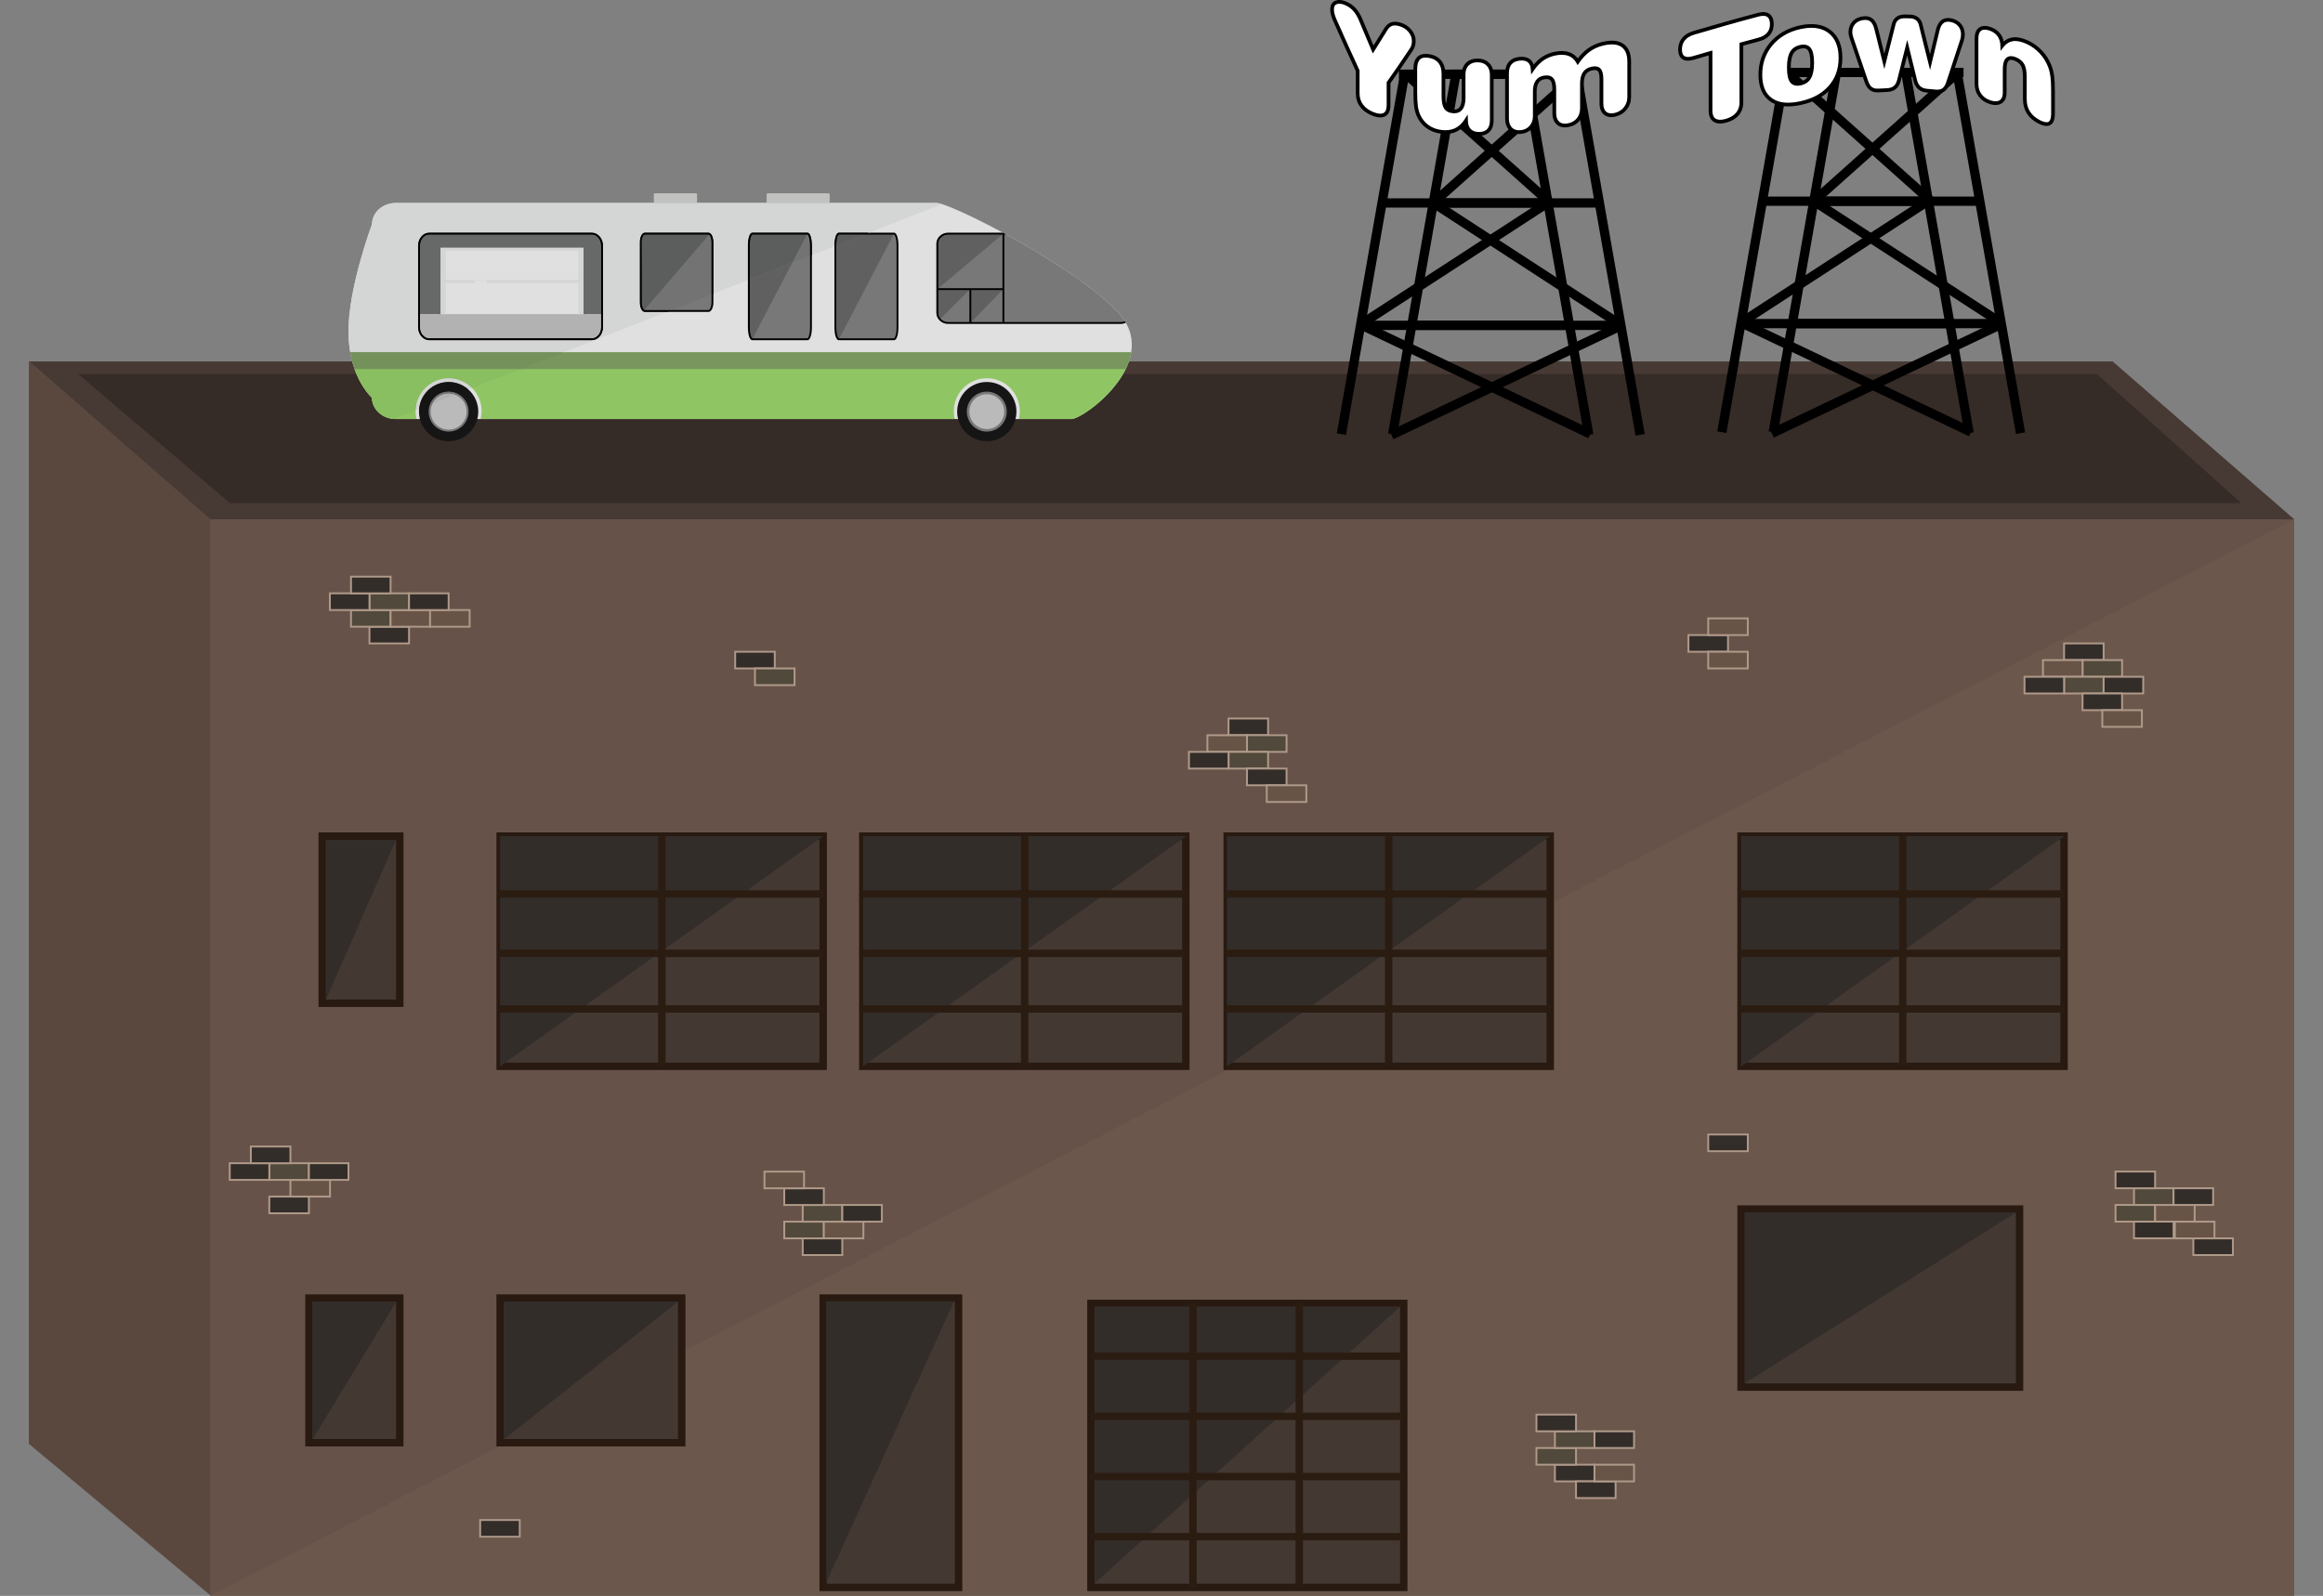 <?xml version="1.0" encoding="utf-8"?>
<!-- Generator: Adobe Illustrator 17.0.0, SVG Export Plug-In . SVG Version: 6.00 Build 0)  -->
<!DOCTYPE svg PUBLIC "-//W3C//DTD SVG 1.1//EN" "http://www.w3.org/Graphics/SVG/1.1/DTD/svg11.dtd">
<svg version="1.1" id="Layer_1" xmlns="http://www.w3.org/2000/svg" xmlns:xlink="http://www.w3.org/1999/xlink" x="0px" y="0px"
	 width="403.04px" height="276.946px" viewBox="0 0 403.04 276.946" enable-background="new 0 0 403.04 276.946"
	 xml:space="preserve">
<rect x="0" y="0" width="403.04" height="276.946" fill="#808080" stroke="none"/>
<rect x="36.504" y="90.115" fill="#6B574B" width="361.535" height="186.83"/>
<polyline fill="#675249" points="36.504,276.946 36.504,90.115 398.039,90.115 "/>
<rect x="86.774" y="145.098" fill="#443832" width="56.046" height="39.948"/>
<path fill="#281A11" d="M143.464,185.689H86.131v-41.235h57.333L143.464,185.689L143.464,185.689z M87.418,184.402h54.759v-38.661
	H87.418V184.402z"/>
<polyline fill="#332D2A" points="86.774,185.046 86.774,145.098 142.82,145.098 "/>
<rect x="55.906" y="145.098" fill="#443832" width="13.455" height="29.006"/>
<path fill="#281A11" d="M70.004,174.748H55.262v-30.294h14.742V174.748z M56.55,173.46h12.167v-27.719H56.55V173.46z"/>
<rect x="149.694" y="145.098" fill="#443832" width="56.046" height="39.948"/>
<path fill="#281A11" d="M206.383,185.689H149.05v-41.235h57.333V185.689z M150.337,184.402h54.758v-38.661h-54.758V184.402z"/>
<rect x="212.917" y="145.098" fill="#443832" width="56.046" height="39.948"/>
<path fill="#281A11" d="M269.607,185.689h-57.333v-41.235h57.333V185.689z M213.561,184.402h54.759v-38.661h-54.759V184.402z"/>
<polyline fill="#332D2A" points="149.758,185.046 149.758,145.098 205.804,145.098 "/>
<polyline fill="#332D2A" points="212.885,185.046 212.885,145.098 268.931,145.098 "/>
<rect x="302.07" y="145.098" fill="#443832" width="56.046" height="39.948"/>
<path fill="#281A11" d="M358.759,185.689h-57.333v-41.235h57.333V185.689z M302.714,184.402h54.758v-38.661h-54.758V184.402z"/>
<polyline fill="#332D2A" points="302.102,185.046 302.102,145.098 358.148,145.098 "/>
<rect x="302.07" y="209.814" fill="#443832" width="48.322" height="30.904"/>
<path fill="#281A11" d="M351.036,241.362h-49.609v-32.191h49.609V241.362z M302.714,240.075h47.035v-29.617h-47.035V240.075z"/>
<rect x="142.82" y="225.266" fill="#443832" width="23.492" height="50.207"/>
<path fill="#281A11" d="M166.956,276.118h-24.779v-51.495h24.779V276.118z M143.464,274.83h22.205v-48.92h-22.205V274.83z"/>
<rect x="86.774" y="225.266" fill="#443832" width="31.507" height="25.104"/>
<path fill="#281A11" d="M118.924,251.014H86.131v-26.391h32.794L118.924,251.014L118.924,251.014z M87.418,249.727h30.219V225.91
	H87.418V249.727z"/>
<rect x="53.607" y="225.266" fill="#443832" width="15.753" height="25.104"/>
<path fill="#281A11" d="M70.004,251.014h-17.04v-26.391h17.041L70.004,251.014L70.004,251.014z M54.251,249.727h14.466V225.91
	H54.251V249.727z"/>
<polygon fill="#5A483E" points="36.504,90.019 36.504,276.849 5.001,250.556 5.001,62.719 "/>
<polyline fill="#473933" points="398.039,90.116 36.504,90.116 5.001,62.719 366.536,62.719 398.039,90.116 "/>
<polyline fill="#352B27" points="388.861,87.308 39.924,87.308 13.57,64.918 363.801,64.918 388.861,87.308 "/>
<rect x="240.297" y="145.098" fill="#2B1C12" width="1.287" height="39.948"/>
<rect x="212.853" y="154.497" fill="#2B1C12" width="56.11" height="1.287"/>
<rect x="212.853" y="164.795" fill="#2B1C12" width="56.11" height="1.287"/>
<rect x="212.853" y="174.449" fill="#2B1C12" width="56.11" height="1.287"/>
<rect x="189.279" y="226.194" fill="#443832" width="54.273" height="49.28"/>
<path fill="#281A11" d="M244.195,276.118h-55.56V225.55h55.56V276.118z M189.923,274.83h52.985v-47.993h-52.985V274.83z"/>
<polyline fill="#332D2A" points="189.955,274.743 189.955,226.73 242.974,226.73 "/>
<polyline fill="#332D2A" points="302.751,240.041 302.751,210.417 349.795,210.417 "/>
<polyline fill="#332D2A" points="87.376,249.834 87.376,225.871 117.68,225.871 "/>
<polyline fill="#332D2A" points="54.209,249.834 54.209,225.871 68.776,225.871 "/>
<polyline fill="#332D2A" points="56.542,173.529 56.542,145.756 68.717,145.756 "/>
<polyline fill="#332D2A" points="143.349,274.669 143.349,225.833 165.542,225.833 "/>
<rect x="224.779" y="226.194" fill="#2B1C12" width="1.287" height="49.28"/>
<rect x="206.329" y="226.194" fill="#2B1C12" width="1.287" height="49.28"/>
<rect x="189.216" y="234.711" fill="#2B1C12" width="54.335" height="1.287"/>
<rect x="189.216" y="245.152" fill="#2B1C12" width="54.335" height="1.287"/>
<rect x="189.216" y="255.593" fill="#2B1C12" width="54.335" height="1.287"/>
<rect x="189.216" y="266.034" fill="#2B1C12" width="54.335" height="1.287"/>
<rect x="329.481" y="145.098" fill="#2B1C12" width="1.287" height="39.948"/>
<rect x="302.038" y="154.497" fill="#2B1C12" width="56.11" height="1.287"/>
<rect x="302.038" y="164.795" fill="#2B1C12" width="56.11" height="1.287"/>
<rect x="302.038" y="174.449" fill="#2B1C12" width="56.11" height="1.287"/>
<rect x="177.138" y="145.098" fill="#2B1C12" width="1.287" height="39.948"/>
<rect x="149.694" y="154.497" fill="#2B1C12" width="56.11" height="1.287"/>
<rect x="149.694" y="164.795" fill="#2B1C12" width="56.11" height="1.287"/>
<rect x="149.694" y="174.449" fill="#2B1C12" width="56.11" height="1.287"/>
<rect x="114.186" y="145.098" fill="#2B1C12" width="1.287" height="39.948"/>
<rect x="86.742" y="154.497" fill="#2B1C12" width="56.11" height="1.287"/>
<rect x="86.742" y="164.795" fill="#2B1C12" width="56.11" height="1.287"/>
<rect x="86.742" y="174.449" fill="#2B1C12" width="56.11" height="1.287"/>
<rect x="213.147" y="124.69" fill="#332D2A" width="6.866" height="2.896"/>
<path fill="#AF9989" d="M220.174,127.747h-7.188v-3.218h7.188V127.747z M213.308,127.426h6.545v-2.574h-6.545V127.426z"/>
<rect x="216.349" y="127.586" fill="#51493B" width="6.866" height="2.896"/>
<path fill="#AF9989" d="M223.377,130.644h-7.188v-3.218h7.188V130.644z M216.51,130.322h6.545v-2.574h-6.545V130.322z"/>
<rect x="209.483" y="127.586" fill="#685446" width="6.866" height="2.896"/>
<path fill="#AF9989" d="M216.51,130.644h-7.188v-3.218h7.188V130.644z M209.644,130.322h6.545v-2.574h-6.545V130.322z"/>
<rect x="213.147" y="130.483" fill="#51493B" width="6.866" height="2.896"/>
<path fill="#AF9989" d="M220.174,133.54h-7.188v-3.218h7.188V133.54z M213.308,133.218h6.545v-2.574h-6.545V133.218z"/>
<rect x="216.349" y="133.379" fill="#332D2A" width="6.866" height="2.896"/>
<path fill="#AF9989" d="M223.377,136.436h-7.188v-3.218h7.188V136.436z M216.51,136.114h6.545v-2.574h-6.545V136.114z"/>
<rect x="292.943" y="110.209" fill="#332D2A" width="6.866" height="2.896"/>
<path fill="#AF9989" d="M299.971,113.266h-7.188v-3.218h7.188V113.266z M293.105,112.944h6.544v-2.574h-6.544V112.944z"/>
<rect x="219.783" y="136.275" fill="#685446" width="6.866" height="2.896"/>
<path fill="#AF9989" d="M226.81,139.333h-7.188v-3.218h7.188V139.333z M219.943,139.011h6.545v-2.574h-6.545V139.011z"/>
<rect x="296.377" y="107.312" fill="#685446" width="6.866" height="2.896"/>
<path fill="#AF9989" d="M303.404,110.37h-7.188v-3.218h7.188V110.37z M296.538,110.048h6.545v-2.574h-6.545V110.048z"/>
<rect x="296.377" y="113.105" fill="#685446" width="6.866" height="2.896"/>
<path fill="#AF9989" d="M303.404,116.162h-7.188v-3.218h7.188V116.162z M296.538,115.84h6.545v-2.574h-6.545V115.84z"/>
<rect x="296.377" y="196.885" fill="#332D2A" width="6.866" height="2.896"/>
<path fill="#AF9989" d="M303.404,199.942h-7.188v-3.218h7.188V199.942z M296.538,199.621h6.545v-2.575h-6.545V199.621z"/>
<rect x="206.28" y="130.483" fill="#332D2A" width="6.866" height="2.896"/>
<path fill="#AF9989" d="M213.308,133.54h-7.188v-3.218h7.188V133.54z M206.441,133.218h6.545v-2.574h-6.545V133.218z"/>
<rect x="127.555" y="113.105" fill="#332D2A" width="6.866" height="2.896"/>
<path fill="#AF9989" d="M134.582,116.162h-7.188v-3.218h7.188V116.162z M127.716,115.84h6.545v-2.574h-6.545V115.84z"/>
<rect x="130.988" y="116.001" fill="#51493B" width="6.866" height="2.896"/>
<path fill="#AF9989" d="M138.016,119.058h-7.188v-3.218h7.188V119.058z M131.149,118.737h6.545v-2.574h-6.545V118.737z"/>
<rect x="139.272" y="214.906" fill="#332D2A" width="6.866" height="2.896"/>
<path fill="#AF9989" d="M146.299,217.963h-7.188v-3.218h7.188V217.963z M139.433,217.641h6.544v-2.574h-6.544V217.641z"/>
<rect x="136.069" y="212.009" fill="#51493B" width="6.866" height="2.896"/>
<path fill="#AF9989" d="M143.096,215.066h-7.188v-3.218h7.188V215.066z M136.23,214.745h6.545v-2.574h-6.545V214.745z"/>
<rect x="142.935" y="212.009" fill="#685446" width="6.866" height="2.896"/>
<path fill="#AF9989" d="M149.962,215.066h-7.188v-3.218h7.188V215.066z M143.096,214.745h6.545v-2.574h-6.545V214.745z"/>
<rect x="139.272" y="209.113" fill="#51493B" width="6.866" height="2.896"/>
<path fill="#AF9989" d="M146.299,212.17h-7.188v-3.218h7.188V212.17z M139.433,211.848h6.544v-2.574h-6.544V211.848z"/>
<rect x="136.069" y="206.217" fill="#332D2A" width="6.866" height="2.896"/>
<path fill="#AF9989" d="M143.096,209.274h-7.188v-3.218h7.188V209.274z M136.23,208.952h6.545v-2.574h-6.545V208.952z"/>
<rect x="132.636" y="203.32" fill="#685446" width="6.866" height="2.896"/>
<path fill="#AF9989" d="M139.663,206.378h-7.188v-3.218h7.188V206.378z M132.797,206.056h6.545v-2.574h-6.545V206.056z"/>
<rect x="146.138" y="209.113" fill="#332D2A" width="6.866" height="2.896"/>
<path fill="#AF9989" d="M153.165,212.17h-7.188v-3.218h7.188V212.17z M146.299,211.848h6.545v-2.574h-6.545V211.848z"/>
<rect x="46.726" y="207.656" fill="#332D2A" width="6.866" height="2.896"/>
<path fill="#AF9989" d="M53.753,210.713h-7.188v-3.218h7.188V210.713z M46.887,210.392h6.545v-2.574h-6.545V210.392z"/>
<rect x="50.39" y="204.76" fill="#685446" width="6.866" height="2.896"/>
<path fill="#AF9989" d="M57.417,207.817h-7.188v-3.218h7.188V207.817z M50.551,207.495h6.545v-2.574h-6.545L50.551,207.495z"/>
<rect x="46.726" y="201.864" fill="#51493B" width="6.866" height="2.896"/>
<path fill="#AF9989" d="M53.753,204.921h-7.188v-3.218h7.188V204.921z M46.887,204.599h6.545v-2.574h-6.545V204.599z"/>
<rect x="39.86" y="201.864" fill="#332D2A" width="6.866" height="2.896"/>
<path fill="#AF9989" d="M46.887,204.921h-7.188v-3.218h7.188V204.921z M40.021,204.599h6.544v-2.574h-6.544V204.599z"/>
<rect x="83.309" y="263.781" fill="#332D2A" width="6.866" height="2.896"/>
<path fill="#AF9989" d="M90.336,266.839h-7.188v-3.218h7.188V266.839z M83.47,266.517h6.545v-2.574H83.47V266.517z"/>
<rect x="43.524" y="198.967" fill="#332D2A" width="6.866" height="2.896"/>
<path fill="#AF9989" d="M50.551,202.025h-7.188v-3.218h7.188V202.025z M43.684,201.703h6.545v-2.574h-6.545V201.703z"/>
<rect x="53.593" y="201.864" fill="#332D2A" width="6.866" height="2.896"/>
<path fill="#AF9989" d="M60.62,204.921h-7.188v-3.218h7.188V204.921z M53.753,204.599h6.545v-2.574h-6.545V204.599z"/>
<rect x="358.116" y="111.657" fill="#332D2A" width="6.866" height="2.896"/>
<path fill="#AF9989" d="M365.143,114.714h-7.188v-3.218h7.188V114.714z M358.277,114.392h6.545v-2.574h-6.545V114.392z"/>
<rect x="361.318" y="114.553" fill="#51493B" width="6.866" height="2.896"/>
<path fill="#AF9989" d="M368.346,117.61h-7.188v-3.218h7.188V117.61z M361.479,117.289h6.545v-2.574h-6.545V117.289z"/>
<rect x="354.452" y="114.553" fill="#685446" width="6.866" height="2.896"/>
<path fill="#AF9989" d="M361.479,117.61h-7.188v-3.218h7.188V117.61z M354.613,117.289h6.545v-2.574h-6.545V117.289z"/>
<rect x="358.116" y="117.45" fill="#51493B" width="6.866" height="2.896"/>
<path fill="#AF9989" d="M365.143,120.507h-7.188v-3.218h7.188V120.507z M358.277,120.185h6.545v-2.574h-6.545V120.185z"/>
<rect x="364.982" y="117.45" fill="#332D2A" width="6.866" height="2.896"/>
<path fill="#AF9989" d="M372.009,120.507h-7.188v-3.218h7.188V120.507z M365.143,120.185h6.545v-2.574h-6.545V120.185z"/>
<rect x="361.318" y="120.346" fill="#332D2A" width="6.866" height="2.896"/>
<path fill="#AF9989" d="M368.346,123.403h-7.188v-3.218h7.188V123.403z M361.479,123.081h6.545v-2.574h-6.545V123.081z"/>
<rect x="364.751" y="123.242" fill="#685446" width="6.866" height="2.896"/>
<path fill="#AF9989" d="M371.779,126.299h-7.188v-3.218h7.188V126.299z M364.913,125.977h6.544v-2.574h-6.544V125.977z"/>
<rect x="351.249" y="117.45" fill="#332D2A" width="6.866" height="2.896"/>
<path fill="#AF9989" d="M358.277,120.507h-7.188v-3.218h7.188V120.507z M351.41,120.185h6.545v-2.574h-6.545V120.185z"/>
<rect x="64.102" y="108.761" fill="#332D2A" width="6.866" height="2.896"/>
<path fill="#AF9989" d="M71.13,111.818h-7.188V108.6h7.188V111.818z M64.263,111.496h6.545v-2.574h-6.545V111.496z"/>
<rect x="60.9" y="105.864" fill="#51493B" width="6.866" height="2.896"/>
<path fill="#AF9989" d="M67.927,108.921h-7.188v-3.218h7.188V108.921z M61.061,108.6h6.544v-2.574h-6.544
	C61.061,106.026,61.061,108.6,61.061,108.6z"/>
<rect x="67.766" y="105.864" fill="#685446" width="6.866" height="2.896"/>
<path fill="#AF9989" d="M74.793,108.921h-7.188v-3.218h7.188V108.921z M67.927,108.6h6.545v-2.574h-6.545V108.6z"/>
<rect x="64.102" y="102.968" fill="#51493B" width="6.866" height="2.896"/>
<path fill="#AF9989" d="M71.13,106.025h-7.188v-3.218h7.188V106.025z M64.263,105.703h6.545v-2.575h-6.545V105.703z"/>
<rect x="57.236" y="102.968" fill="#332D2A" width="6.866" height="2.896"/>
<path fill="#AF9989" d="M64.263,106.025h-7.188v-3.218h7.188V106.025z M57.397,105.703h6.545v-2.575h-6.545
	C57.397,103.128,57.397,105.703,57.397,105.703z"/>
<rect x="60.9" y="100.072" fill="#332D2A" width="6.866" height="2.896"/>
<path fill="#AF9989" d="M67.927,103.129h-7.188v-3.218h7.188V103.129z M61.061,102.807h6.544v-2.574h-6.544
	C61.061,100.233,61.061,102.807,61.061,102.807z"/>
<rect x="74.619" y="105.864" fill="#685446" width="6.866" height="2.896"/>
<path fill="#AF9989" d="M81.647,108.921h-7.188v-3.218h7.188V108.921z M74.78,108.6h6.545v-2.574H74.78V108.6z"/>
<rect x="70.969" y="102.968" fill="#332D2A" width="6.866" height="2.896"/>
<path fill="#AF9989" d="M77.996,106.025h-7.188v-3.218h7.188V106.025z M71.13,105.703h6.544v-2.575H71.13V105.703z"/>
<rect x="269.775" y="254.179" fill="#332D2A" width="6.866" height="2.896"/>
<path fill="#AF9989" d="M276.803,257.236h-7.188v-3.218h7.188V257.236z M269.936,256.914h6.544v-2.574h-6.544V256.914z"/>
<rect x="266.573" y="251.282" fill="#51493B" width="6.866" height="2.896"/>
<path fill="#AF9989" d="M273.6,254.34h-7.188v-3.218h7.188V254.34z M266.733,254.018h6.545v-2.574h-6.545V254.018z"/>
<rect x="269.775" y="248.386" fill="#51493B" width="6.866" height="2.896"/>
<path fill="#AF9989" d="M276.803,251.443h-7.188v-3.218h7.188V251.443z M269.936,251.122h6.544v-2.574h-6.544V251.122z"/>
<rect x="273.439" y="257.075" fill="#332D2A" width="6.866" height="2.896"/>
<path fill="#AF9989" d="M280.466,260.132h-7.188v-3.218h7.188V260.132z M273.6,259.811h6.545v-2.574H273.6V259.811z"/>
<rect x="266.573" y="245.49" fill="#332D2A" width="6.866" height="2.896"/>
<path fill="#AF9989" d="M273.6,248.547h-7.188v-3.218h7.188V248.547z M266.733,248.225h6.545v-2.574h-6.545V248.225z"/>
<rect x="276.642" y="254.179" fill="#685446" width="6.866" height="2.896"/>
<path fill="#AF9989" d="M283.669,257.236h-7.188v-3.218h7.188V257.236z M276.803,256.914h6.545v-2.574h-6.545V256.914z"/>
<rect x="276.642" y="248.386" fill="#332D2A" width="6.866" height="2.896"/>
<path fill="#AF9989" d="M283.669,251.443h-7.188v-3.218h7.188V251.443z M276.803,251.122h6.545v-2.574h-6.545V251.122z"/>
<rect x="370.244" y="212.001" fill="#332D2A" width="6.866" height="2.896"/>
<path fill="#AF9989" d="M377.272,215.058h-7.188v-3.218h7.188V215.058z M370.405,214.736h6.545v-2.574h-6.545V214.736z"/>
<rect x="367.042" y="209.104" fill="#51493B" width="6.866" height="2.896"/>
<path fill="#AF9989" d="M374.069,212.162h-7.188v-3.218h7.188V212.162z M367.203,211.84h6.545v-2.574h-6.545V211.84z"/>
<rect x="373.908" y="209.104" fill="#685446" width="6.866" height="2.896"/>
<path fill="#AF9989" d="M380.935,212.162h-7.188v-3.218h7.188V212.162z M374.069,211.84h6.545v-2.574h-6.545V211.84z"/>
<rect x="370.244" y="206.208" fill="#51493B" width="6.866" height="2.896"/>
<path fill="#AF9989" d="M377.272,209.265h-7.188v-3.218h7.188V209.265z M370.405,208.944h6.545v-2.574h-6.545V208.944z"/>
<rect x="380.544" y="214.905" fill="#332D2A" width="6.866" height="2.896"/>
<path fill="#AF9989" d="M387.571,217.963h-7.188v-3.218h7.188V217.963z M380.705,217.641h6.545v-2.574h-6.545V217.641z"/>
<rect x="367.042" y="203.312" fill="#332D2A" width="6.866" height="2.896"/>
<path fill="#AF9989" d="M374.069,206.369h-7.188v-3.218h7.188V206.369z M367.203,206.047h6.545v-2.575h-6.545V206.047z"/>
<rect x="377.341" y="212.009" fill="#685446" width="6.866" height="2.896"/>
<path fill="#AF9989" d="M384.369,215.066h-7.188v-3.218h7.188V215.066z M377.502,214.745h6.545v-2.574h-6.545V214.745z"/>
<rect x="377.111" y="206.208" fill="#332D2A" width="6.866" height="2.896"/>
<path fill="#AF9989" d="M384.138,209.265h-7.188v-3.218h7.188V209.265z M377.272,208.944h6.545v-2.574h-6.545V208.944z"/>
<rect x="246.309" y="11.87" transform="matrix(0.985 0.173 -0.173 0.985 11.352 -42.183)" width="1.609" height="64.029"/>
<rect x="251.657" y="12.076" width="22.989" height="1.609"/>
<rect x="248.691" y="34.417" width="28.922" height="1.609"/>
<rect x="244.951" y="55.656" width="36.401" height="1.609"/>
<rect x="247.121" y="43.095" transform="matrix(0.173 0.985 -0.985 0.173 273.973 -238.623)" width="64.035" height="1.609"/>
<rect x="238.205" y="43.095" transform="matrix(0.173 0.985 -0.985 0.173 266.603 -229.842)" width="64.035" height="1.609"/>
<rect x="242.713" y="12.076" width="22.989" height="1.609"/>
<rect x="239.746" y="34.417" width="28.922" height="1.609"/>
<rect x="236.007" y="55.656" width="36.401" height="1.609"/>
<rect x="237.414" y="11.887" transform="matrix(0.985 0.173 -0.173 0.985 11.221 -40.644)" width="1.609" height="64.023"/>
<rect x="239.416" y="23.244" transform="matrix(0.746 0.666 -0.666 0.746 81.225 -164.621)" width="33.519" height="1.609"/>
<rect x="251.531" y="26.36" transform="matrix(0.545 0.838 -0.838 0.545 153.171 -190.676)" width="1.609" height="38.964"/>
<rect x="233.86" y="65.142" transform="matrix(0.903 0.43 -0.43 0.903 53.315 -103.736)" width="44.06" height="1.609"/>
<rect x="260.372" y="7.297" transform="matrix(0.666 0.746 -0.746 0.666 105.066 -186.707)" width="1.609" height="33.519"/>
<rect x="245.531" y="45.048" transform="matrix(0.838 0.545 -0.545 0.838 67.85 -137.071)" width="38.96" height="1.609"/>
<rect x="260.662" y="43.914" transform="matrix(0.43 0.903 -0.903 0.43 208.427 -198.442)" width="1.609" height="44.06"/>
<rect x="312.328" y="11.56" transform="matrix(0.985 0.173 -0.173 0.985 12.299 -53.635)" width="1.609" height="64.029"/>
<rect x="317.682" y="11.771" width="22.989" height="1.609"/>
<rect x="314.715" y="34.112" width="28.922" height="1.609"/>
<rect x="310.976" y="55.351" width="36.401" height="1.609"/>
<rect x="313.145" y="42.79" transform="matrix(0.173 0.985 -0.985 0.173 328.248 -303.899)" width="64.035" height="1.609"/>
<rect x="304.229" y="42.79" transform="matrix(0.173 0.985 -0.985 0.173 320.878 -295.118)" width="64.035" height="1.609"/>
<rect x="308.737" y="11.771" width="22.989" height="1.609"/>
<rect x="305.771" y="34.112" width="28.922" height="1.609"/>
<rect x="302.032" y="55.351" width="36.401" height="1.609"/>
<rect x="303.412" y="11.565" transform="matrix(0.985 0.173 -0.173 0.985 12.164 -52.089)" width="1.609" height="64.029"/>
<rect x="305.441" y="22.94" transform="matrix(0.746 0.666 -0.666 0.746 97.825 -208.704)" width="33.519" height="1.609"/>
<rect x="317.554" y="26.055" transform="matrix(0.545 0.838 -0.838 0.545 182.939 -246.16)" width="1.609" height="38.964"/>
<rect x="299.883" y="64.838" transform="matrix(0.903 0.43 -0.43 0.903 59.616 -132.189)" width="44.06" height="1.609"/>
<rect x="326.414" y="6.98" transform="matrix(0.666 0.746 -0.746 0.666 126.824 -236.025)" width="1.609" height="33.519"/>
<rect x="311.554" y="44.746" transform="matrix(0.838 0.545 -0.545 0.838 78.361 -173.115)" width="38.96" height="1.609"/>
<rect x="326.686" y="43.61" transform="matrix(0.43 0.903 -0.903 0.43 245.753 -258.209)" width="1.609" height="44.06"/>
<path fill="#FFFFFF" d="M240.911,18.278c0,0.799-0.228,1.336-0.684,1.6c-0.457,0.263-1.119,0.241-1.986-0.094
	c-0.89-0.346-1.56-0.837-2.008-1.44c-0.449-0.604-0.673-1.323-0.673-2.145c0-1.305,0-2.61,0-3.915
	c-1.339-2.895-2.678-5.859-4.016-8.897c-0.143-0.329-0.251-0.64-0.322-0.929c-0.072-0.29-0.108-0.563-0.108-0.82
	c0-0.657,0.253-1.063,0.758-1.236c0.505-0.173,1.131-0.063,1.878,0.312c0.513,0.258,0.952,0.594,1.318,1.019
	c0.366,0.424,0.692,0.969,0.979,1.639c0.732,1.761,1.463,3.501,2.195,5.222c0.743-1.171,1.486-2.363,2.229-3.574
	c0.271-0.43,0.598-0.708,0.979-0.838s0.843-0.116,1.386,0.036c0.717,0.2,1.305,0.563,1.765,1.104c0.46,0.54,0.69,1.141,0.69,1.813
	c0,0.264-0.034,0.518-0.102,0.763c-0.068,0.245-0.166,0.462-0.294,0.65c-1.328,1.997-2.655,3.936-3.982,5.814
	C240.911,15.668,240.911,16.973,240.911,18.278z"/>
<path d="M239.483,20.379c-0.395,0-0.852-0.1-1.358-0.296c-0.932-0.362-1.656-0.883-2.15-1.548c-0.489-0.658-0.737-1.444-0.737-2.337
	v-3.844c-1.339-2.897-2.681-5.87-3.989-8.838c-0.15-0.345-0.265-0.675-0.34-0.982c-0.078-0.312-0.117-0.614-0.117-0.897
	c0-0.998,0.531-1.389,0.976-1.541c0.585-0.2,1.285-0.094,2.127,0.329c0.552,0.277,1.029,0.646,1.417,1.096
	c0.387,0.448,0.733,1.028,1.031,1.723c0.645,1.552,1.301,3.115,1.955,4.658c0.628-0.996,1.265-2.019,1.898-3.051
	c0.312-0.493,0.698-0.82,1.149-0.974c0.438-0.15,0.967-0.14,1.577,0.031c0.782,0.219,1.429,0.624,1.923,1.206
	c0.509,0.598,0.767,1.278,0.767,2.022c0,0.292-0.038,0.577-0.114,0.849c-0.077,0.277-0.19,0.528-0.338,0.745
	c-1.318,1.983-2.64,3.913-3.927,5.735v3.812c0,0.922-0.284,1.554-0.845,1.879C240.131,20.304,239.826,20.379,239.483,20.379z
	 M232.374,0.644c-0.143,0-0.277,0.021-0.398,0.062c-0.252,0.086-0.541,0.27-0.541,0.932c0,0.231,0.033,0.48,0.098,0.742
	c0.067,0.272,0.17,0.567,0.305,0.878c1.316,2.985,2.666,5.977,4.013,8.89l0.03,0.064v3.985c0,0.751,0.205,1.408,0.61,1.953
	c0.421,0.566,1.049,1.014,1.866,1.332c0.747,0.289,1.336,0.33,1.708,0.116c0.347-0.201,0.523-0.645,0.523-1.321V14.26l0.059-0.083
	c1.302-1.842,2.64-3.795,3.977-5.806c0.11-0.161,0.194-0.348,0.252-0.558c0.06-0.216,0.091-0.443,0.09-0.677
	c0-0.595-0.2-1.12-0.613-1.605c-0.416-0.489-0.941-0.817-1.607-1.003c-0.48-0.135-0.882-0.149-1.195-0.042s-0.578,0.338-0.81,0.705
	c-0.743,1.211-1.494,2.415-2.229,3.574l-0.328,0.517l-0.24-0.564c-0.734-1.727-1.473-3.484-2.196-5.224
	c-0.27-0.631-0.582-1.155-0.925-1.552c-0.338-0.391-0.736-0.698-1.219-0.941C233.133,0.765,232.718,0.644,232.374,0.644z"/>
<path fill="#FFFFFF" d="M253.933,12.875c0-0.747,0.224-1.332,0.673-1.764s1.043-0.636,1.782-0.624
	c0.754,0.012,1.348,0.236,1.782,0.687c0.434,0.451,0.65,1.065,0.651,1.849c0,2.613,0,5.227,0,7.84c0,0.769-0.19,1.359-0.571,1.764
	s-0.941,0.61-1.68,0.601c-0.709-0.009-1.252-0.219-1.629-0.614c-0.377-0.396-0.573-0.963-0.588-1.695
	c-0.498,0.767-1.101,1.319-1.81,1.645s-1.55,0.436-2.523,0.31c-0.92-0.12-1.718-0.436-2.393-0.933s-1.182-1.139-1.522-1.911
	c-0.204-0.457-0.347-0.983-0.43-1.574s-0.124-1.457-0.125-2.595c0-1.29,0-2.579,0-3.869c0-0.905,0.204-1.542,0.611-1.917
	c0.407-0.376,1.007-0.485,1.799-0.35c0.799,0.136,1.412,0.456,1.839,0.981c0.426,0.525,0.639,1.228,0.639,2.118
	c0,1.282,0,2.564,0,3.847c0,0.935,0.125,1.598,0.373,1.984c0.249,0.387,0.679,0.614,1.29,0.67c0.611,0.055,1.069-0.12,1.375-0.515
	c0.306-0.395,0.458-1.013,0.458-1.85C253.933,15.598,253.933,14.236,253.933,12.875z"/>
<path d="M256.617,23.551h-0.052c-0.791-0.01-1.416-0.25-1.858-0.714c-0.275-0.289-0.467-0.654-0.575-1.091
	c-0.428,0.49-0.915,0.862-1.456,1.11c-0.771,0.355-1.681,0.469-2.699,0.337c-0.962-0.125-1.817-0.459-2.542-0.992
	c-0.715-0.526-1.261-1.213-1.625-2.041c-0.214-0.481-0.367-1.039-0.454-1.658c-0.086-0.609-0.128-1.473-0.128-2.64v-3.869
	c0-1.006,0.234-1.711,0.715-2.154c0.477-0.439,1.169-0.585,2.071-0.431c0.881,0.15,1.566,0.519,2.034,1.096
	c0.472,0.581,0.711,1.362,0.711,2.321v3.847c0,1.082,0.175,1.582,0.322,1.811c0.197,0.306,0.54,0.477,1.048,0.523
	c0.488,0.045,0.852-0.082,1.091-0.391c0.26-0.335,0.391-0.891,0.391-1.653v-4.084c0-0.832,0.26-1.503,0.772-1.996
	c0.492-0.474,1.147-0.714,1.945-0.714h0.065c0.844,0.013,1.52,0.277,2.009,0.786c0.491,0.51,0.74,1.208,0.74,2.073v7.84
	c0,0.852-0.222,1.519-0.659,1.985C258.045,23.314,257.417,23.551,256.617,23.551z M254.652,19.865l0.022,1.047
	c0.013,0.648,0.181,1.146,0.5,1.48c0.318,0.333,0.789,0.507,1.4,0.515h0.044c0.616,0,1.086-0.168,1.398-0.5
	c0.321-0.342,0.484-0.861,0.484-1.544v-7.84c0-0.702-0.183-1.234-0.561-1.626c-0.37-0.385-0.879-0.578-1.555-0.588h-0.055
	c-0.635,0-1.125,0.175-1.498,0.534c-0.386,0.372-0.574,0.873-0.574,1.532v4.084c0,0.92-0.172,1.59-0.526,2.047
	c-0.334,0.431-0.81,0.65-1.416,0.65l-0.242-0.011c-0.709-0.064-1.224-0.339-1.531-0.816c-0.286-0.444-0.425-1.15-0.425-2.159v-3.847
	c0-0.819-0.185-1.445-0.567-1.915c-0.372-0.458-0.909-0.742-1.643-0.867c-0.698-0.119-1.199-0.032-1.527,0.27
	c-0.337,0.31-0.507,0.875-0.507,1.68v3.869c0,1.121,0.041,1.979,0.121,2.55c0.079,0.56,0.215,1.06,0.405,1.488
	c0.319,0.725,0.796,1.325,1.419,1.783c0.636,0.468,1.391,0.762,2.244,0.873c0.895,0.116,1.687,0.021,2.347-0.283
	c0.647-0.297,1.21-0.811,1.675-1.528L254.652,19.865z"/>
<path fill="#FFFFFF" d="M265.914,11.99c0.543-0.79,1.15-1.404,1.822-1.847s1.437-0.733,2.297-0.878
	c0.86-0.144,1.603-0.101,2.229,0.138c0.626,0.239,1.12,0.67,1.482,1.298c0.596-0.861,1.248-1.541,1.957-2.044
	c0.709-0.503,1.508-0.859,2.399-1.07c1.448-0.345,2.572-0.259,3.371,0.282c0.8,0.54,1.199,1.481,1.199,2.831
	c0,2.036,0,4.073,0,6.109c0,0.762-0.219,1.423-0.656,1.983c-0.438,0.56-1.022,0.933-1.754,1.118
	c-0.739,0.186-1.326,0.101-1.759-0.251c-0.434-0.352-0.65-0.922-0.651-1.706c0-1.414,0-2.828,0-4.243
	c0-0.784-0.132-1.315-0.396-1.593s-0.698-0.347-1.301-0.212c-0.573,0.128-0.998,0.402-1.273,0.827s-0.413,1.017-0.413,1.779
	c0,1.422,0,2.844,0,4.265c0,0.784-0.213,1.439-0.639,1.96s-1.016,0.856-1.771,0.998c-0.739,0.139-1.322,0.013-1.748-0.37
	c-0.426-0.384-0.639-0.97-0.639-1.754c0-1.358,0-2.715,0-4.073c0-0.845-0.134-1.428-0.402-1.751s-0.707-0.436-1.318-0.348
	c-0.543,0.079-0.956,0.319-1.239,0.725c-0.283,0.406-0.424,0.963-0.424,1.672c0,1.444,0,2.889,0,4.333
	c0,0.746-0.224,1.375-0.673,1.881c-0.449,0.505-1.035,0.797-1.759,0.866c-0.739,0.07-1.322-0.113-1.748-0.539
	c-0.426-0.426-0.639-1.034-0.639-1.818c0-2.61,0-5.219,0-7.829c0-0.777,0.188-1.376,0.566-1.802
	c0.377-0.426,0.928-0.667,1.652-0.734c0.679-0.063,1.208,0.055,1.59,0.362C265.656,10.862,265.869,11.339,265.914,11.99z"/>
<path d="M263.556,23.252c-0.683,0-1.247-0.218-1.677-0.648c-0.487-0.487-0.734-1.175-0.734-2.046v-7.829
	c0-0.853,0.218-1.531,0.646-2.016c0.427-0.484,1.054-0.767,1.863-0.842c0.769-0.072,1.378,0.074,1.821,0.432
	c0.283,0.229,0.489,0.534,0.616,0.912c0.449-0.546,0.94-0.996,1.465-1.343c0.702-0.463,1.516-0.775,2.42-0.927
	c0.919-0.155,1.724-0.103,2.397,0.155c0.551,0.21,1.013,0.557,1.378,1.035c0.541-0.712,1.131-1.297,1.76-1.743
	c0.737-0.523,1.582-0.9,2.51-1.121c1.547-0.368,2.759-0.258,3.626,0.328c0.89,0.601,1.341,1.643,1.341,3.098v6.109
	c0,0.832-0.244,1.566-0.724,2.181c-0.482,0.616-1.131,1.031-1.929,1.231c-0.837,0.211-1.528,0.103-2.041-0.313
	c-0.511-0.415-0.77-1.073-0.77-1.956v-4.243c0-0.866-0.167-1.224-0.307-1.371c-0.179-0.189-0.516-0.227-0.997-0.119
	c-0.494,0.11-0.844,0.335-1.073,0.688c-0.239,0.37-0.361,0.909-0.361,1.604v4.265c0,0.858-0.24,1.586-0.712,2.163
	c-0.475,0.582-1.135,0.955-1.96,1.111c-0.836,0.157-1.52,0.005-2.023-0.448c-0.495-0.446-0.746-1.116-0.746-1.993v-4.073
	c0-0.95-0.178-1.365-0.328-1.546c-0.19-0.23-0.531-0.306-1.024-0.234c-0.457,0.066-0.791,0.259-1.021,0.591
	c-0.244,0.35-0.367,0.85-0.367,1.489v4.333c0,0.826-0.254,1.531-0.754,2.094c-0.505,0.569-1.168,0.896-1.969,0.973
	C263.772,23.246,263.663,23.252,263.556,23.252z M264.025,10.497c-0.099,0-0.203,0.005-0.31,0.015
	c-0.65,0.06-1.121,0.265-1.441,0.627c-0.322,0.364-0.485,0.898-0.485,1.589v7.829c0,0.694,0.183,1.229,0.545,1.591
	c0.362,0.361,0.854,0.507,1.49,0.446c0.643-0.061,1.15-0.309,1.549-0.759c0.398-0.449,0.592-0.994,0.592-1.667v-4.333
	c0-0.772,0.162-1.397,0.482-1.856c0.333-0.479,0.823-0.768,1.457-0.86c0.729-0.105,1.271,0.05,1.612,0.46
	c0.32,0.386,0.476,1.026,0.476,1.956v4.073c0,0.687,0.179,1.197,0.533,1.515c0.353,0.318,0.838,0.412,1.473,0.293
	c0.672-0.127,1.204-0.425,1.581-0.886c0.376-0.46,0.567-1.05,0.567-1.756V14.51c0-0.821,0.156-1.478,0.465-1.954
	c0.32-0.494,0.816-0.819,1.473-0.966c0.725-0.162,1.261-0.058,1.604,0.304c0.326,0.343,0.485,0.937,0.485,1.815v4.243
	c0,0.68,0.179,1.17,0.531,1.456c0.355,0.288,0.843,0.349,1.478,0.189c0.656-0.165,1.187-0.503,1.579-1.004
	c0.396-0.506,0.588-1.09,0.588-1.785v-6.109c0-1.245-0.346-2.084-1.057-2.565c-0.711-0.48-1.759-0.558-3.117-0.235
	c-0.848,0.202-1.617,0.545-2.287,1.02c-0.676,0.479-1.308,1.141-1.879,1.965l-0.289,0.418l-0.254-0.44
	c-0.326-0.565-0.757-0.943-1.318-1.158c-0.565-0.216-1.258-0.256-2.061-0.121c-0.815,0.137-1.546,0.416-2.173,0.829
	c-0.635,0.419-1.219,1.011-1.734,1.761l-0.522,0.759l-0.064-0.919c-0.04-0.562-0.21-0.957-0.52-1.208
	C264.817,10.598,264.474,10.497,264.025,10.497z"/>
<path fill="#FFFFFF" d="M293.814,10.051c-0.762,0.222-1.339,0.209-1.731-0.039c-0.392-0.248-0.588-0.727-0.588-1.436
	s0.202-1.309,0.605-1.799c0.404-0.491,0.99-0.848,1.759-1.073c3.737-1.089,7.474-2.176,11.212-3.158
	c0.769-0.202,1.352-0.158,1.748,0.126c0.396,0.285,0.594,0.801,0.594,1.548c0,0.672-0.198,1.231-0.594,1.682
	s-0.971,0.773-1.725,0.971c-0.988,0.259-1.976,0.526-2.964,0.798c0,3.368,0,6.735,0,10.103c0,0.792-0.228,1.458-0.684,2
	s-1.114,0.933-1.974,1.177c-0.852,0.242-1.514,0.212-1.985-0.094c-0.472-0.305-0.707-0.857-0.707-1.657c0-3.338,0-6.675,0-10.013
	C295.789,9.475,294.801,9.763,293.814,10.051z"/>
<path d="M298.449,21.435c-0.442,0-0.825-0.103-1.139-0.306c-0.567-0.367-0.854-1.016-0.854-1.927V9.618
	c-0.851,0.247-1.701,0.495-2.552,0.742c-0.855,0.249-1.521,0.223-1.993-0.076c-0.49-0.31-0.738-0.884-0.738-1.708
	c0-0.782,0.228-1.456,0.678-2.004c0.443-0.539,1.089-0.935,1.918-1.177c3.645-1.062,7.413-2.16,11.22-3.16
	c0.864-0.227,1.541-0.166,2.017,0.176c0.483,0.347,0.728,0.956,0.728,1.809c0,0.748-0.227,1.385-0.674,1.895
	c-0.435,0.496-1.069,0.856-1.885,1.07c-0.908,0.238-1.816,0.483-2.724,0.732v9.858c0,0.865-0.256,1.608-0.76,2.207
	c-0.495,0.588-1.213,1.018-2.132,1.28C299.153,21.377,298.78,21.435,298.449,21.435z M297.099,8.761v10.441
	c0,0.689,0.183,1.143,0.56,1.387c0.386,0.25,0.969,0.268,1.722,0.054c0.794-0.225,1.405-0.587,1.816-1.075
	c0.41-0.486,0.609-1.073,0.609-1.792V7.427l0.236-0.065c0.989-0.273,1.979-0.54,2.968-0.8c0.69-0.181,1.216-0.474,1.565-0.872
	c0.346-0.394,0.514-0.875,0.514-1.47c0-0.634-0.155-1.067-0.46-1.286c-0.313-0.224-0.817-0.25-1.478-0.076
	c-3.799,0.997-7.563,2.094-11.204,3.155c-0.702,0.205-1.241,0.53-1.601,0.968c-0.358,0.436-0.532,0.958-0.532,1.595
	c0,0.588,0.148,0.98,0.439,1.164c0.306,0.194,0.809,0.194,1.469,0.002c0.988-0.288,1.977-0.576,2.965-0.862L297.099,8.761z"/>
<path fill="#FFFFFF" d="M305.421,12.954c0-2.036,0.62-3.805,1.861-5.29c1.241-1.482,2.939-2.485,5.097-2.947
	c2.149-0.46,3.845-0.178,5.085,0.788c1.241,0.968,1.861,2.489,1.861,4.524c0,2.053-0.618,3.751-1.855,5.132
	c-1.237,1.382-2.934,2.275-5.091,2.737c-2.157,0.463-3.856,0.29-5.097-0.577C306.041,16.455,305.421,15.007,305.421,12.954z
	 M310.365,11.737c0,1.139,0.156,1.921,0.469,2.348s0.828,0.56,1.544,0.407s1.235-0.509,1.556-1.075
	c0.32-0.566,0.481-1.413,0.481-2.545c0-1.124-0.16-1.901-0.481-2.331c-0.321-0.429-0.839-0.572-1.556-0.419
	c-0.717,0.153-1.231,0.514-1.544,1.075C310.522,9.759,310.365,10.606,310.365,11.737z"/>
<path d="M310.238,18.469c-1.243,0-2.3-0.298-3.14-0.885c-1.326-0.925-1.999-2.483-1.998-4.63c0-2.11,0.651-3.959,1.936-5.496
	c1.303-1.556,3.078-2.584,5.276-3.056c2.214-0.473,4.024-0.184,5.351,0.849c1.317,1.028,1.985,2.635,1.985,4.778
	c0,2.113-0.652,3.912-1.938,5.346c-1.274,1.424-2.996,2.352-5.264,2.837C311.651,18.383,310.908,18.469,310.238,18.469z
	 M314.268,4.824c-0.562,0-1.175,0.07-1.822,0.208c-2.055,0.44-3.709,1.396-4.917,2.839c-1.185,1.418-1.786,3.128-1.786,5.083
	c0,1.952,0.563,3.294,1.723,4.102c0.74,0.518,1.647,0.769,2.771,0.769c0.625,0,1.323-0.082,2.074-0.243
	c2.13-0.456,3.739-1.318,4.919-2.637c1.193-1.332,1.773-2.94,1.773-4.917c0-1.934-0.584-3.37-1.737-4.27
	C316.47,5.139,315.461,4.824,314.268,4.824z M311.849,14.876L311.849,14.876c-0.553,0-0.982-0.202-1.274-0.6
	c-0.358-0.489-0.532-1.319-0.532-2.538c0-1.198,0.167-2.08,0.51-2.696c0.36-0.646,0.952-1.061,1.758-1.233
	c0.843-0.181,1.481,0.006,1.881,0.541c0.366,0.491,0.544,1.317,0.545,2.524c0,1.199-0.171,2.083-0.523,2.703
	c-0.365,0.644-0.959,1.058-1.768,1.231C312.234,14.852,312.033,14.876,311.849,14.876z M312.898,8.385
	c-0.136,0-0.289,0.018-0.452,0.053c-0.626,0.134-1.061,0.434-1.331,0.917c-0.284,0.51-0.429,1.312-0.429,2.383
	c0,1.324,0.221,1.904,0.407,2.158c0.168,0.23,0.408,0.337,0.754,0.337c0.139,0,0.294-0.018,0.463-0.054
	c0.63-0.135,1.069-0.435,1.343-0.919c0.291-0.514,0.439-1.317,0.439-2.386c0-1.306-0.227-1.884-0.417-2.139
	C313.502,8.499,313.247,8.385,312.898,8.385z"/>
<path fill="#FFFFFF" d="M329.463,13.965c-0.143,0.552-0.385,0.961-0.724,1.232s-0.796,0.414-1.369,0.437
	c-0.471,0.019-0.943,0.043-1.414,0.071c-0.558,0.034-1.007-0.07-1.346-0.319c-0.339-0.248-0.615-0.686-0.826-1.316
	c-0.856-2.532-1.712-5.05-2.568-7.554c-0.06-0.181-0.104-0.347-0.13-0.499c-0.026-0.151-0.039-0.299-0.04-0.442
	c0-0.671,0.207-1.228,0.622-1.665s0.98-0.695,1.697-0.764c0.581-0.056,1.045,0.072,1.392,0.377s0.607,0.815,0.781,1.528
	c0.464,1.862,0.928,3.729,1.392,5.601c0.543-2.163,1.086-4.321,1.629-6.471c0.106-0.425,0.319-0.755,0.639-0.99
	c0.321-0.234,0.726-0.351,1.216-0.348c0.332,0.002,0.664,0.008,0.996,0.016c0.475,0.011,0.873,0.141,1.193,0.386
	c0.32,0.244,0.53,0.582,0.628,1.01c0.543,2.168,1.086,4.344,1.629,6.528c0.441-1.841,0.882-3.677,1.324-5.507
	c0.158-0.684,0.415-1.178,0.769-1.478c0.354-0.299,0.815-0.411,1.38-0.326c0.694,0.104,1.239,0.386,1.635,0.832
	s0.594,1.001,0.594,1.657c0,0.166-0.013,0.331-0.04,0.496c-0.026,0.165-0.062,0.326-0.107,0.483
	c-0.811,2.446-1.622,4.913-2.432,7.399c-0.196,0.606-0.468,1.026-0.815,1.264c-0.347,0.239-0.799,0.326-1.358,0.269
	c-0.464-0.047-0.928-0.088-1.391-0.124c-0.581-0.044-1.043-0.203-1.386-0.484c-0.343-0.282-0.586-0.699-0.73-1.255
	c-0.468-1.919-0.935-3.832-1.403-5.74C330.421,10.162,329.942,12.061,329.463,13.965z"/>
<path d="M336.126,16.211c-0.112,0-0.229-0.006-0.349-0.019c-0.461-0.047-0.922-0.088-1.383-0.123
	c-0.649-0.049-1.176-0.237-1.566-0.557c-0.396-0.325-0.677-0.804-0.837-1.423c-0.366-1.501-0.731-2.996-1.096-4.488
	c-0.373,1.478-0.746,2.958-1.12,4.443c-0.161,0.619-0.442,1.091-0.836,1.405c-0.389,0.31-0.913,0.481-1.557,0.506
	c-0.469,0.019-0.938,0.042-1.408,0.071c-0.639,0.039-1.158-0.089-1.556-0.38c-0.399-0.292-0.707-0.774-0.941-1.473
	c-0.856-2.531-1.712-5.048-2.568-7.552c-0.066-0.198-0.114-0.381-0.143-0.547c-0.029-0.169-0.044-0.336-0.044-0.497
	c0-0.755,0.239-1.389,0.711-1.887c0.472-0.497,1.111-0.787,1.9-0.863c0.672-0.064,1.219,0.09,1.635,0.456
	c0.401,0.353,0.689,0.907,0.881,1.693c0.36,1.446,0.72,2.895,1.081,4.348c0.438-1.745,0.877-3.485,1.315-5.22
	c0.124-0.498,0.38-0.892,0.761-1.171c0.373-0.272,0.838-0.41,1.384-0.41c0.358,0.003,0.692,0.008,1.025,0.016
	c0.54,0.013,1.004,0.165,1.381,0.451c0.38,0.29,0.631,0.692,0.747,1.194c0.436,1.74,0.873,3.489,1.31,5.244
	c0.339-1.412,0.678-2.821,1.017-4.226c0.173-0.749,0.468-1.305,0.874-1.648c0.427-0.361,0.982-0.497,1.636-0.398
	c0.762,0.115,1.377,0.43,1.828,0.937c0.448,0.505,0.675,1.134,0.675,1.87c0,0.182-0.015,0.366-0.044,0.547
	c-0.028,0.177-0.067,0.352-0.116,0.521c-0.815,2.458-1.625,4.924-2.436,7.41c-0.217,0.67-0.533,1.151-0.938,1.43
	C337.02,16.095,336.608,16.211,336.126,16.211z M330.904,6.937l0.308,1.255c0.468,1.908,0.935,3.822,1.403,5.741
	c0.124,0.48,0.333,0.846,0.621,1.082c0.289,0.238,0.684,0.373,1.206,0.412c0.466,0.036,0.933,0.077,1.4,0.124
	c0.48,0.049,0.861-0.02,1.143-0.214c0.286-0.197,0.518-0.566,0.691-1.098c0.811-2.487,1.622-4.954,2.433-7.401
	c0.038-0.132,0.071-0.281,0.095-0.432c0.024-0.147,0.036-0.297,0.036-0.445c0-0.574-0.173-1.059-0.513-1.443
	c-0.348-0.391-0.833-0.636-1.442-0.728c-0.47-0.07-0.839,0.012-1.125,0.254c-0.298,0.252-0.521,0.691-0.663,1.304
	c-0.442,1.833-0.883,3.668-1.324,5.509l-0.307,1.282l-0.318-1.279c-0.543-2.184-1.086-4.359-1.629-6.527
	c-0.084-0.363-0.25-0.633-0.511-0.832c-0.266-0.203-0.605-0.31-1.006-0.32c-0.33-0.008-0.66-0.013-0.991-0.016
	c-0.426,0-0.764,0.096-1.024,0.286s-0.429,0.454-0.516,0.807c-0.543,2.151-1.086,4.308-1.629,6.472l-0.314,1.251l-0.311-1.252
	c-0.464-1.872-0.928-3.738-1.392-5.6c-0.157-0.646-0.386-1.105-0.681-1.364c-0.282-0.248-0.663-0.345-1.148-0.298
	c-0.63,0.061-1.133,0.285-1.494,0.666c-0.359,0.379-0.534,0.851-0.534,1.444c0,0.124,0.012,0.254,0.035,0.387
	c0.024,0.135,0.063,0.287,0.118,0.452c0.855,2.502,1.712,5.02,2.568,7.552c0.188,0.562,0.427,0.952,0.711,1.159
	c0.277,0.203,0.655,0.287,1.137,0.257c0.474-0.029,0.947-0.053,1.421-0.071c0.504-0.02,0.901-0.144,1.181-0.367
	c0.282-0.225,0.489-0.582,0.613-1.061c0.478-1.902,0.957-3.801,1.436-5.695L330.904,6.937z"/>
<path fill="#FFFFFF" d="M347.813,16.086c0,0.747-0.225,1.265-0.673,1.564c-0.449,0.3-1.043,0.329-1.782,0.108
	c-0.754-0.226-1.348-0.612-1.782-1.177c-0.433-0.565-0.651-1.239-0.651-2.031c0-2.61,0-5.219,0-7.829
	c0-0.776,0.189-1.32,0.566-1.622s0.928-0.356,1.652-0.143c0.717,0.212,1.267,0.583,1.652,1.096s0.585,1.142,0.6,1.879
	c0.498-0.626,1.099-0.999,1.805-1.104c0.705-0.105,1.548,0.052,2.529,0.497c0.913,0.415,1.708,0.999,2.387,1.731
	c0.679,0.732,1.188,1.554,1.527,2.445c0.203,0.536,0.347,1.112,0.43,1.725c0.083,0.613,0.124,1.489,0.125,2.628
	c0,1.29,0,2.579,0,3.869c0,0.898-0.204,1.458-0.611,1.691c-0.407,0.233-1.007,0.135-1.799-0.268c-0.8-0.406-1.412-0.927-1.839-1.592
	c-0.426-0.663-0.639-1.431-0.639-2.314c0-1.282,0-2.564,0-3.847c0-0.935-0.125-1.634-0.373-2.093
	c-0.249-0.459-0.679-0.82-1.29-1.066c-0.619-0.248-1.078-0.217-1.38,0.079c-0.302,0.296-0.453,0.865-0.453,1.703
	C347.813,13.371,347.813,14.729,347.813,16.086z"/>
<path d="M355.076,21.857c-0.4,0-0.87-0.14-1.435-0.428c-0.868-0.441-1.51-0.998-1.964-1.705c-0.458-0.713-0.69-1.55-0.69-2.488
	V13.39c0-0.878-0.113-1.53-0.334-1.94c-0.215-0.396-0.594-0.706-1.127-0.92c-0.481-0.193-0.824-0.196-1.035,0.011
	c-0.162,0.159-0.356,0.544-0.356,1.473v4.073c0,0.854-0.275,1.471-0.817,1.831c-0.523,0.349-1.211,0.401-2.053,0.148
	c-0.823-0.247-1.478-0.681-1.945-1.29c-0.476-0.621-0.717-1.37-0.717-2.227V6.72c0-0.877,0.23-1.507,0.686-1.873
	c0.465-0.373,1.123-0.443,1.944-0.201c0.775,0.229,1.386,0.636,1.818,1.211c0.293,0.391,0.49,0.842,0.589,1.349
	c0.445-0.382,0.95-0.617,1.51-0.7c0.779-0.116,1.692,0.06,2.709,0.523c0.935,0.426,1.773,1.033,2.49,1.805
	c0.699,0.754,1.234,1.612,1.592,2.549c0.211,0.558,0.362,1.163,0.448,1.796c0.084,0.624,0.127,1.523,0.127,2.671v3.869
	c0,1.029-0.253,1.673-0.773,1.97C355.552,21.801,355.327,21.857,355.076,21.857z M348.909,9.743c0.255,0,0.544,0.064,0.857,0.19
	c0.676,0.272,1.164,0.679,1.453,1.211c0.278,0.512,0.412,1.246,0.412,2.246v3.847c0,0.824,0.192,1.524,0.588,2.14
	c0.389,0.608,0.95,1.091,1.713,1.479c0.688,0.35,1.196,0.447,1.493,0.276c0.371-0.212,0.449-0.885,0.449-1.412v-3.869
	c0-1.119-0.041-1.989-0.122-2.585c-0.079-0.585-0.218-1.142-0.412-1.654c-0.328-0.86-0.82-1.647-1.462-2.34
	c-0.658-0.709-1.427-1.267-2.284-1.657c-0.901-0.409-1.696-0.569-2.348-0.472c-0.623,0.093-1.146,0.416-1.6,0.986l-0.556,0.699
	l-0.018-0.892c-0.014-0.667-0.194-1.236-0.535-1.692c-0.347-0.462-0.847-0.792-1.486-0.98c-0.606-0.178-1.063-0.152-1.359,0.085
	c-0.295,0.238-0.445,0.699-0.445,1.371v7.829c-0.001,0.722,0.191,1.323,0.584,1.835c0.389,0.507,0.918,0.855,1.619,1.065
	c0.65,0.196,1.149,0.175,1.511-0.067c0.356-0.238,0.53-0.661,0.53-1.296v-4.073c0-0.938,0.179-1.57,0.549-1.932
	C348.27,9.857,348.562,9.743,348.909,9.743z"/>
<path fill="#E0E0E0" d="M185.874,72.718H68.677c-2.282,0-4.132-1.653-4.132-3.692c0,0-3.93-3.387-4.082-11.111
	c-0.152-7.723,4.082-19,4.082-19c0-2.04,1.85-3.693,4.132-3.693h93.855c2.282,0,22.951,10.298,31.233,18.748
	C202.047,62.42,188.156,72.718,185.874,72.718"/>
<path fill="#6B6B6B" d="M72.701,54.509V42.62c0-1.151,0.802-2.083,1.791-2.083h28.175c0.989,0,1.791,0.933,1.791,2.083v11.889
	H72.701"/>
<path fill="#BABABA" d="M104.457,54.509v2.287c0,1.151-0.802,2.083-1.791,2.083H74.492c-0.989,0-1.791-0.933-1.791-2.083v-2.287
	H104.457"/>
<path d="M102.667,59.041H74.492c-1.076,0-1.952-1.007-1.952-2.244V42.62c0-1.238,0.875-2.244,1.952-2.244h28.175
	c1.076,0,1.952,1.007,1.952,2.244v14.176C104.619,58.034,103.743,59.041,102.667,59.041 M74.492,40.697
	c-0.899,0-1.63,0.862-1.63,1.922v14.176c0,1.06,0.731,1.922,1.63,1.922h28.175c0.899,0,1.63-0.862,1.63-1.922V42.62
	c0-1.06-0.731-1.922-1.63-1.922L74.492,40.697"/>
<path fill="#787878" d="M123.61,52.444c0,0.843-0.314,1.526-0.701,1.526H111.88c-0.387,0-0.701-0.683-0.701-1.526V42.062
	c0-0.843,0.314-1.526,0.701-1.526h11.029c0.387,0,0.701,0.683,0.701,1.526L123.61,52.444"/>
<path d="M122.909,54.13H111.88c-0.492,0-0.862-0.725-0.862-1.687V42.062c0-0.962,0.371-1.687,0.862-1.687h11.029
	c0.492,0,0.862,0.725,0.862,1.687v10.381C123.771,53.405,123.4,54.13,122.909,54.13 M111.88,40.697c-0.255,0-0.54,0.584-0.54,1.365
	v10.381c0,0.781,0.285,1.365,0.54,1.365h11.029c0.255,0,0.541-0.584,0.541-1.365V42.062c0-0.781-0.285-1.365-0.541-1.365H111.88"/>
<path fill="#787878" d="M140.704,56.796c0,1.151-0.272,2.083-0.608,2.083h-9.564c-0.336,0-0.608-0.933-0.608-2.083V42.62
	c0-1.151,0.272-2.083,0.608-2.083h9.564c0.336,0,0.608,0.933,0.608,2.083V56.796"/>
<path d="M140.096,59.041h-9.564c-0.529,0-0.769-1.163-0.769-2.244V42.62c0-1.081,0.24-2.244,0.769-2.244h9.564
	c0.529,0,0.769,1.163,0.769,2.244v14.176C140.865,57.877,140.624,59.041,140.096,59.041 M130.532,40.697
	c-0.134,0-0.447,0.654-0.447,1.922v14.176c0,1.269,0.313,1.922,0.447,1.922h9.564c0.134,0,0.447-0.654,0.447-1.922V42.62
	c0-1.268-0.313-1.922-0.447-1.922L130.532,40.697"/>
<path fill="#5F605F" d="M137.455,45.6l-7.371,2.887v8.309c0,1.269,0.313,1.922,0.447,1.922h0.084L137.455,45.6"/>
<path d="M130.085,48.487l-0.161,0.063v8.246c0,1.151,0.272,2.083,0.608,2.083l0.084-0.161h-0.084c-0.134,0-0.447-0.654-0.447-1.922
	V48.487"/>
<path fill="#787878" d="M155.716,56.796c0,1.151-0.272,2.083-0.608,2.083h-9.564c-0.336,0-0.608-0.933-0.608-2.083V42.62
	c0-1.151,0.272-2.083,0.608-2.083h9.564c0.336,0,0.608,0.933,0.608,2.083V56.796"/>
<path d="M155.108,59.041h-9.564c-0.528,0-0.768-1.163-0.768-2.244V42.62c0-1.081,0.24-2.244,0.768-2.244h9.564
	c0.528,0,0.769,1.163,0.769,2.244v14.176C155.877,57.877,155.637,59.041,155.108,59.041 M145.544,40.697
	c-0.133,0-0.447,0.654-0.447,1.922v14.176c0,1.269,0.313,1.922,0.447,1.922h9.564c0.134,0,0.447-0.654,0.447-1.922V42.62
	c0-1.268-0.313-1.922-0.447-1.922L145.544,40.697"/>
<path fill="#5F605F" d="M155.024,40.697h-5.051l-4.876,1.91v0.013v14.176c0,1.269,0.313,1.922,0.447,1.922h0.084L155.024,40.697"/>
<path d="M145.097,42.607l-0.161,0.063v14.126c0,1.151,0.272,2.083,0.608,2.083l0.084-0.161h-0.084c-0.133,0-0.447-0.654-0.447-1.922
	V42.62V42.607 M155.108,40.536h-4.725l-0.411,0.161h5.051L155.108,40.536"/>
<path fill="#787878" d="M195.244,55.879c-0.384-0.643-0.864-1.282-1.479-1.909c-4.49-4.581-12.616-9.701-19.483-13.433h-9.764
	c-1.05,0-1.902,0.788-1.902,1.762V54.29c0,0.973,0.852,1.762,1.902,1.762h29.917C194.725,56.052,194.998,55.987,195.244,55.879z"/>
<path d="M195.325,56.018c-0.053-0.093-0.104-0.185-0.161-0.278c-0.222,0.095-0.468,0.152-0.728,0.152h-29.917
	c-0.96,0-1.741-0.718-1.741-1.601V42.299c0-0.884,0.781-1.602,1.741-1.602h10.059c-0.199-0.109-0.396-0.214-0.593-0.321h-9.466
	c-1.137,0-2.063,0.862-2.063,1.923v11.992c0,1.06,0.926,1.923,2.063,1.923h29.917C194.755,56.214,195.054,56.14,195.325,56.018z"/>
<path fill="#8FC663" d="M60.767,61.132c0.951,5.454,3.778,7.893,3.778,7.893c0,2.039,1.85,3.692,4.132,3.692h3.599
	c-0.105-0.434-0.167-0.885-0.167-1.351c0-3.163,2.564-5.727,5.727-5.727s5.727,2.564,5.727,5.727c0,0.466-0.062,0.917-0.167,1.351
	h82.256c-0.105-0.434-0.167-0.885-0.167-1.351c0-3.163,2.564-5.727,5.727-5.727s5.727,2.564,5.727,5.727
	c0,0.466-0.062,0.917-0.167,1.351h9.104c1.652,0,9.388-5.398,10.39-11.585L60.767,61.132"/>
<polyline points="174.251,56.053 173.929,56.053 173.929,40.536 174.251,40.536 174.251,56.053 "/>
<polyline points="174.09,50.336 162.617,50.336 162.617,50.014 174.09,50.014 174.09,50.336 "/>
<polyline points="168.514,56.053 168.192,56.053 168.192,50.175 168.514,50.175 168.514,56.053 "/>
<path fill="#5F605F" d="M168.17,50.336h-5.393v3.955c0,0.392,0.154,0.751,0.409,1.029L168.17,50.336"/>
<path d="M162.777,50.336h-0.161v4.298l0.476,0.78l0.094-0.094c-0.255-0.279-0.409-0.638-0.409-1.029V50.336"/>
<polyline points="168.331,50.175 162.617,50.175 162.617,50.336 162.777,50.336 168.17,50.336 168.192,50.314 168.192,50.175 
	168.331,50.175 "/>
<polyline points="168.331,50.175 168.192,50.175 168.192,50.314 168.331,50.175 "/>
<polyline fill="#5F605F" points="173.911,50.336 168.514,50.336 168.514,55.887 173.911,50.336 "/>
<polyline points="174.068,50.175 168.353,50.175 168.514,50.175 168.514,50.336 173.911,50.336 174.068,50.175 "/>
<polyline points="168.514,50.175 168.353,50.175 168.353,54.634 168.353,56.053 168.514,55.887 168.514,50.336 168.514,50.175 "/>
<path fill="#5F605F" d="M173.923,40.697h-9.404c-0.96,0-1.741,0.718-1.741,1.602v7.715h0.031L173.923,40.697"/>
<path d="M174.115,40.536h-9.597l-1.07,0.305l-0.532,0.507l-0.299,0.95v7.715h0.161v-7.715c0-0.883,0.781-1.602,1.741-1.602h9.404
	l0.006-0.005v-0.156L174.115,40.536"/>
<polyline points="174.115,40.536 173.929,40.536 173.929,40.692 174.115,40.536 "/>
<polyline points="162.808,50.014 162.777,50.014 162.617,50.014 162.617,50.175 162.808,50.014 "/>
<g>
	<g>
		<path fill="#78965E" d="M61.526,64.045h133.776c0.459-0.938,0.797-1.914,0.958-2.913H60.775
			C60.965,62.219,61.224,63.193,61.526,64.045z"/>
	</g>
</g>
<path fill="#C1C1C0" d="M143.951,33.68c0-0.074-0.144-0.135-0.322-0.135h-10.298c-0.178,0-0.322,0.06-0.322,0.135v1.406
	c0,0.074,0.144,0.135,0.322,0.135h10.298c0.178,0,0.322-0.06,0.322-0.135V33.68z"/>
<path fill="#C1C1C0" d="M120.942,33.68c0-0.074-0.099-0.135-0.221-0.135h-7.064c-0.122,0-0.221,0.06-0.221,0.135v1.406
	c0,0.074,0.099,0.135,0.221,0.135h7.064c0.122,0,0.221-0.06,0.221-0.135V33.68z"/>
<path fill="#151515" d="M82.978,71.43c0,2.84-2.302,5.142-5.142,5.142s-5.142-2.302-5.142-5.142s2.302-5.142,5.142-5.142
	C80.675,66.288,82.978,68.59,82.978,71.43"/>
<path fill="#787878" d="M81.3,71.43c0,1.914-1.551,3.465-3.465,3.465s-3.465-1.551-3.465-3.465s1.551-3.465,3.465-3.465
	S81.3,69.516,81.3,71.43"/>
<path fill="#BABABA" d="M80.957,71.43c0,1.724-1.398,3.122-3.122,3.122s-3.122-1.398-3.122-3.122s1.398-3.122,3.122-3.122
	S80.957,69.706,80.957,71.43"/>
<circle fill="#151515" cx="171.21" cy="71.43" r="5.142"/>
<circle fill="#787878" cx="171.21" cy="71.43" r="3.465"/>
<circle fill="#BABABA" cx="171.21" cy="71.43" r="3.024"/>
<path fill="none" d="M72.701,54.509V42.62c0-1.151,0.802-2.083,1.791-2.083h28.175c0.989,0,1.791,0.933,1.791,2.083v11.889H72.701"
	/>
<polyline fill="#E0E0E0" points="101.242,54.853 76.443,54.853 76.443,42.992 101.242,42.992 101.242,54.853 "/>
<path fill="#EEEDED" d="M60.459,57.508c0,0.14,0.001,0.279,0.004,0.416c0.036,1.84,0.287,3.434,0.648,4.795h0.003
	c-0.362-1.363-0.614-2.961-0.651-4.805C60.46,57.78,60.459,57.645,60.459,57.508"/>
<path fill="#453832" d="M61.114,62.719h-0.003c0.216,0.816,0.472,1.548,0.746,2.199h0.004
	C61.587,64.267,61.331,63.536,61.114,62.719"/>
<path fill="#332926" d="M61.861,64.918h-0.004c1.183,2.819,2.688,4.117,2.688,4.117c0,1.909,1.622,3.48,3.701,3.672l0.02-0.008
	c-2.089-0.184-3.721-1.759-3.721-3.674l-0.001-0.001C64.511,68.995,63.03,67.698,61.861,64.918"/>
<path fill="#D4D5D5" d="M77.835,65.64c-3.105,0-5.633,2.471-5.724,5.554l0.603-0.236c0.239-2.618,2.44-4.67,5.121-4.67
	c1.321,0,2.526,0.499,3.437,1.318l0.647-0.253C80.88,66.295,79.434,65.64,77.835,65.64 M74.492,59.041
	c-1.076,0-1.952-1.007-1.952-2.244V42.62c0-1.238,0.875-2.244,1.952-2.244h28.175c1.076,0,1.952,1.007,1.952,2.244v14.176
	c0,1.238-0.876,2.244-1.952,2.244H74.492 M162.532,35.232h-62.167c-0.086,0.008-0.182,0.013-0.283,0.013H78.797
	c-0.101,0-0.197-0.005-0.283-0.013h-9.837c-2.282,0-4.132,1.653-4.132,3.693c0,0-4.085,10.879-4.086,18.584
	c0,0.136,0.001,0.272,0.004,0.406c0.036,1.845,0.288,3.442,0.651,4.805c0.217,0.816,0.473,1.548,0.747,2.199
	c1.169,2.78,2.65,4.077,2.684,4.106c-0.037-0.033-1.822-1.597-3.02-4.979h-0.001c-0.302-0.854-0.567-1.823-0.757-2.913H97.8
	l17.877-7.002h-3.796c-0.492,0-0.862-0.725-0.862-1.687V42.062c0-0.962,0.371-1.687,0.862-1.687h11.029
	c0.492,0,0.862,0.725,0.862,1.687v8.898l5.992-2.347V42.62c0-1.081,0.24-2.244,0.769-2.244h9.564c0.529,0,0.769,1.163,0.769,2.244
	v1.645l3.911-1.532V42.62c0-1.081,0.24-2.244,0.768-2.244h5.251l12.634-4.948C163.021,35.299,162.716,35.232,162.532,35.232"/>
<path fill="#676868" d="M102.667,40.697H74.492c-0.899,0-1.63,0.862-1.63,1.922v11.889h4.495h-0.914V42.992h24.798v11.517h-0.917
	h3.972V42.62C104.297,41.56,103.565,40.697,102.667,40.697"/>
<path fill="#B2B2B2" d="M104.297,54.509h-3.972v0.005H77.357v-0.005h-4.495v2.287c0,1.06,0.731,1.922,1.63,1.922h28.175
	c0.899,0,1.63-0.862,1.63-1.922L104.297,54.509"/>
<path d="M72.862,54.509V42.62c0-1.06,0.731-1.922,1.63-1.922h28.175c0.899,0,1.63,0.862,1.63,1.922v11.889v2.287
	c0,1.06-0.731,1.922-1.63,1.922H74.492c-0.899,0-1.63-0.862-1.63-1.922V54.509 M102.667,40.376H74.492
	c-1.076,0-1.952,1.007-1.952,2.244v14.176c0,1.238,0.875,2.244,1.952,2.244h28.175c1.076,0,1.952-1.007,1.952-2.244V42.62
	C104.619,41.382,103.743,40.376,102.667,40.376"/>
<path fill="#737374" d="M123.023,40.735L111.8,53.79l0.08,0.019h4.618l6.951-2.723v-9.024
	C123.449,41.397,123.242,40.875,123.023,40.735"/>
<path d="M122.909,40.376H111.88c-0.492,0-0.862,0.725-0.862,1.687v10.381c0,0.962,0.371,1.687,0.862,1.687h3.796l0.822-0.322h-4.618
	l-0.08-0.019l-0.154,0.179l-0.46-1.331l0.123-11.055l0.338-1.047h11.548l-0.17,0.198c0.219,0.14,0.426,0.662,0.426,1.328v9.024
	l0.322-0.126v-8.898C123.771,41.101,123.4,40.376,122.909,40.376"/>
<path fill="#737374" d="M140.096,40.697h-0.084l-2.556,4.903l3.087-1.209V42.62C140.543,41.352,140.229,40.697,140.096,40.697"/>
<path d="M140.096,40.376h-9.564c-0.529,0-0.769,1.163-0.769,2.244v5.993l0.161-0.063v-5.93c0-1.151,0.272-2.083,0.608-2.083h9.564
	l-0.084,0.161h0.084c0.134,0,0.447,0.654,0.447,1.922v1.771l0.322-0.126V42.62C140.865,41.539,140.624,40.376,140.096,40.376"/>
<path fill="#5C5D5D" d="M140.012,40.697h-9.48c-0.134,0-0.447,0.654-0.447,1.922v5.867l7.371-2.887L140.012,40.697"/>
<path d="M140.096,40.536h-9.564c-0.336,0-0.608,0.933-0.608,2.083v5.93l0.161-0.063V42.62c0-1.268,0.313-1.922,0.447-1.922h9.48
	L140.096,40.536"/>
<path d="M150.795,40.376h-5.251c-0.528,0-0.768,1.163-0.768,2.244v0.113l0.161-0.063v-0.05c0-1.151,0.272-2.083,0.608-2.083h4.839
	L150.795,40.376"/>
<path fill="#5C5D5D" d="M149.973,40.697h-4.429c-0.133,0-0.444,0.65-0.447,1.91L149.973,40.697"/>
<path d="M150.384,40.536h-4.839c-0.336,0-0.608,0.933-0.608,2.083v0.05l0.161-0.063c0.002-1.26,0.314-1.91,0.447-1.91h4.429
	L150.384,40.536"/>
<path fill="#89BE61" d="M90.362,64.045H61.524c1.198,3.382,2.983,4.947,3.02,4.979l0.001,0.001c0,1.915,1.632,3.49,3.721,3.674
	l3.845-1.506c0.091-3.083,2.619-5.554,5.724-5.554c1.599,0,3.045,0.655,4.084,1.713L90.362,64.045"/>
<path fill="#5C5D5D" d="M122.909,40.697H111.88c-0.255,0-0.54,0.584-0.54,1.365v10.381c0,0.7,0.229,1.241,0.46,1.346l11.223-13.055
	L122.909,40.697"/>
<path d="M123.194,40.536h-11.548l-0.338,1.047l-0.123,11.055l0.46,1.331l0.154-0.179c-0.231-0.105-0.46-0.646-0.46-1.346V42.062
	c0-0.781,0.285-1.365,0.54-1.365h11.029l0.115,0.037L123.194,40.536"/>
<path fill="#74915C" d="M97.799,61.132H60.766c0.19,1.09,0.455,2.059,0.757,2.913h0.001h28.838L97.799,61.132"/>
<path fill="#141414" d="M77.835,66.288c-2.68,0-4.882,2.051-5.121,4.67l1.871-0.733c0.49-1.319,1.76-2.26,3.25-2.26
	c0.564,0,1.096,0.135,1.566,0.373l1.871-0.733C80.361,66.786,79.157,66.288,77.835,66.288"/>
<path fill="#737374" d="M77.835,67.965c-1.49,0-2.76,0.94-3.25,2.26l0.45-0.176c0.51-1.031,1.572-1.74,2.8-1.74
	c0.394,0,0.77,0.073,1.117,0.206l0.449-0.176C78.931,68.099,78.399,67.965,77.835,67.965"/>
<path fill="#B2B2B2" d="M77.835,68.308c-1.228,0-2.29,0.709-2.8,1.74l3.917-1.534C78.605,68.381,78.229,68.308,77.835,68.308"/>
<path fill="#D4D5D5" d="M77.357,48.591v-5.049h22.968v5.049H77.357 M101.242,42.992H76.443v11.517h0.914v-5.405h5.085v-0.459h1.953
	v0.459h15.93v0.009v5.395h0.917L101.242,42.992"/>
<path fill="none" d="M82.442,48.645v0.459h-5.085v5.409h22.968v-5.4v-0.009h-15.93v-0.459H82.442 M77.357,43.542v5.049h22.968
	v-5.049H77.357 M78.797,33.562c-0.369,0-0.666,0.063-0.666,0.135v1.413c0,0.072,0.297,0.135,0.666,0.135h21.285
	c0.369,0,0.666-0.063,0.666-0.135v-1.413c0-0.072-0.297-0.135-0.666-0.135H78.797"/>
<rect x="77.027" y="33.253" fill="none" width="24" height="21.6"/>
</svg>
